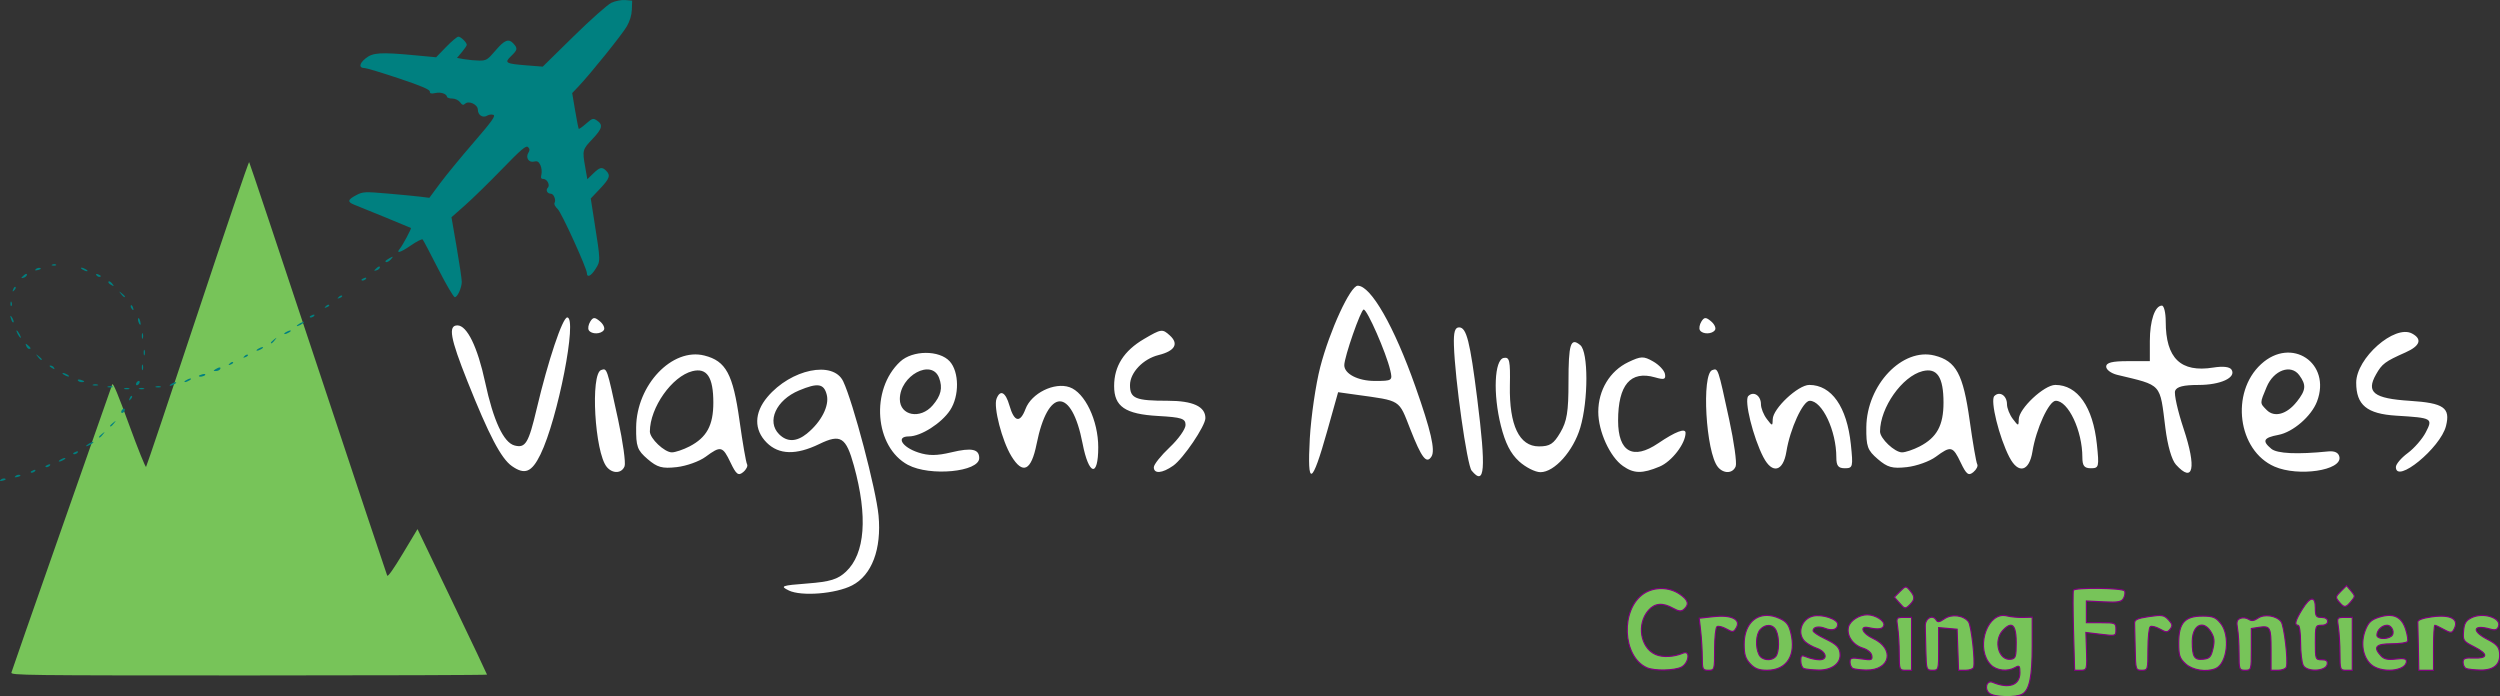 <?xml version="1.0" encoding="UTF-8" standalone="no"?>
<!-- Created with Inkscape (http://www.inkscape.org/) -->

<svg
   version="1.1"
   id="svg1109"
   width="13080.38"
   height="3643.764"
   viewBox="0 0 13080.38 3643.764"
   xml:space="preserve"
   xmlns="http://www.w3.org/2000/svg"
   xmlns:svg="http://www.w3.org/2000/svg"><rect x="0" y="0" width="13080.38" height="3643.764" fill="#333333" stroke="none"/><defs
     id="defs1113"><linearGradient
       id="linearGradient13758"><stop
         style="stop-color:#77c459;stop-opacity:1;"
         offset="0"
         id="stop13756" /></linearGradient></defs><g
     id="g15182"
     transform="translate(742.144,4166.488)"><g
       id="g9648"
       transform="matrix(2.863,0,0,3.077,-30523.445,-40427.181)"
       style="fill:#77c459;fill-opacity:1;stroke-width:0.337"><path
         style="fill:#77c459;fill-opacity:1;stroke:#800080;stroke-width:2.12;stroke-dasharray:none"
         d="m 14676.904,12808.003 c -6.965,-7.696 -6.77,-8.85 3.042,-18.068 l 10.481,-9.847 8.207,9.068 c 7.921,8.754 7.923,9.384 0.06,18.069 -10.02,11.072 -12.401,11.158 -21.794,0.778 z"
         id="path9610" /><path
         style="fill:#77c459;fill-opacity:1;stroke:#800080;stroke-width:2.12;stroke-dasharray:none"
         d="m 13873.802,12810.276 -9.803,-10.434 10.514,-9.877 c 10.187,-9.571 10.745,-9.62 18.023,-1.578 9.606,10.613 9.461,15.678 -0.712,24.883 -7.695,6.965 -8.847,6.773 -18.022,-2.994 z"
         id="path9612" /><path
         style="fill:#77c459;fill-opacity:1;stroke:#800080;stroke-width:2.12;stroke-dasharray:none"
         d="m 14909.046,12921.234 c -3.093,-1.248 -5.624,-5.973 -5.624,-10.498 0,-6.794 3.332,-8.101 19.123,-7.499 26.557,1.011 27.295,-6.394 1.842,-18.478 -20.558,-9.761 -21.437,-10.939 -20.107,-26.964 1.104,-13.288 4.034,-18.02 14.148,-22.845 21.223,-10.124 55.416,-0.105 49.779,14.59 -2.284,5.95 -5.859,7.096 -14.775,4.735 -31.981,-8.469 -35.263,2.971 -5.015,17.48 16.014,7.682 20.553,12.383 21.709,22.484 2.243,19.595 -10.027,30.045 -34.78,29.619 -11.371,-0.193 -23.206,-1.376 -26.3,-2.624 z"
         id="path9614" /><path
         style="fill:#77c459;fill-opacity:1;stroke:#800080;stroke-width:2.12;stroke-dasharray:none"
         d="m 14821.757,12885.967 c -0.369,-21.035 -0.878,-40.769 -1.125,-43.852 -0.283,-3.551 9.205,-6.811 25.907,-8.898 35.888,-4.482 51.12,4.331 39.414,22.802 -3.167,4.999 -6.243,4.803 -17.705,-1.124 -7.63,-3.946 -14.985,-7.174 -16.346,-7.174 -1.36,0 -2.473,17.211 -2.473,38.246 v 38.246 h -13.499 -13.498 z"
         id="path9616" /><path
         id="path9618"
         style="fill:#77c459;fill-opacity:1;stroke:#800080;stroke-width:2.12;stroke-dasharray:none"
         d="m 14768.971,12830.801 c -5.689,-0.08 -12.143,0.976 -19.412,3.154 -14.042,4.207 -19.261,8.804 -24.655,21.712 -9.047,21.654 -5.015,45.472 9.89,58.422 18.287,15.891 65.141,12.13 65.141,-5.228 0,-4.459 -5.088,-5.467 -19.432,-3.85 -14.375,1.619 -21.402,0.22 -26.996,-5.374 -14.829,-14.829 -9.582,-20.418 19.166,-20.418 14.702,0 27.838,-1.793 29.19,-3.983 1.354,-2.189 -0.21,-11.69 -3.474,-21.116 -5.346,-15.445 -14.882,-23.107 -29.418,-23.319 z m -4.615,16.92 c 9.657,0 15.286,13.826 7.611,18.695 -9.066,5.753 -26.026,4.42 -26.026,-2.045 0,-8.186 9.36,-16.65 18.415,-16.65 z" /><path
         style="fill:#77c459;fill-opacity:1;stroke:#800080;stroke-width:2.12;stroke-dasharray:none"
         d="m 14678.4,12896.091 c -0.02,-15.467 -1.304,-35.715 -2.839,-44.995 -2.726,-16.5 -2.475,-16.874 11.299,-16.874 h 14.087 v 44.996 44.995 h -11.249 c -10.793,0 -11.251,-1.137 -11.298,-28.122 z"
         id="path9620" /><path
         style="fill:#77c459;fill-opacity:1;stroke:#800080;stroke-width:2.12;stroke-dasharray:none"
         d="m 14611.247,12915.754 c -2.634,-4.921 -4.788,-22.242 -4.788,-38.491 0,-16.695 -1.957,-29.542 -4.5,-29.542 -7.396,0 -5.182,-8.159 7.347,-27.093 14.923,-22.551 24.149,-23.375 24.149,-2.154 0,13.799 1.393,15.748 11.249,15.748 7,0 11.248,2.55 11.248,6.75 0,4.199 -4.248,6.749 -11.248,6.749 -10.845,0 -11.249,1.05 -11.249,29.247 0,28.42 0.328,29.247 11.579,29.247 8.596,0 11.194,2.029 10.085,7.874 -2.329,12.279 -37.477,13.613 -43.872,1.665 z"
         id="path9622" /><path
         style="fill:#77c459;fill-opacity:1;stroke:#800080;stroke-width:2.12;stroke-dasharray:none"
         d="m 14493.972,12895.529 c 0,-15.777 -1.259,-34.981 -2.798,-42.677 -2.171,-10.859 -1.026,-14.671 5.111,-17.027 4.35,-1.668 11.178,-0.973 15.172,1.547 5.194,3.276 10.094,2.727 17.203,-1.932 11.427,-7.487 33.606,-4.346 42.167,5.971 5.67,6.831 13.247,67.219 9.685,77.178 -1.108,3.093 -7.871,5.624 -15.03,5.624 h -13.017 v -35.621 c 0,-38.073 -1.462,-40.419 -23.217,-37.226 l -12.778,1.876 v 35.486 c 0,34.851 -0.201,35.485 -11.249,35.485 -10.822,0 -11.249,-1.087 -11.249,-28.684 z"
         id="path9624" /><path
         id="path9626"
         style="fill:#77c459;fill-opacity:1;stroke:#800080;stroke-width:2.12;stroke-dasharray:none"
         d="m 14426.994,12831.973 c -32.199,0 -43.258,11.634 -43.258,45.508 0,21.827 1.608,26.397 12.624,35.873 12.546,10.791 37.837,14.521 54.666,8.064 21.313,-8.179 27.312,-56.219 9.592,-76.821 -9.237,-10.738 -14.262,-12.624 -33.624,-12.624 z m -1.237,15.448 c 5.625,0.02 11.785,3.761 17.088,11.855 5.941,9.066 6.688,15.125 3.477,28.122 -3.507,14.196 -6.103,16.764 -18.142,17.936 -16.027,1.56 -19.697,-4.045 -19.697,-30.084 0,-17.598 7.897,-27.87 17.274,-27.829 z" /><path
         style="fill:#77c459;fill-opacity:1;stroke:#800080;stroke-width:2.12;stroke-dasharray:none"
         d="m 14304.246,12888.217 c -0.413,-19.798 -0.919,-39.527 -1.125,-43.843 -0.298,-6.229 5.105,-8.612 26.189,-11.557 23.517,-3.284 27.604,-2.67 35.625,5.352 7.483,7.483 8.068,10.26 3.355,15.937 -5.104,6.152 -7.097,6.158 -18.885,0.06 -7.247,-3.748 -15.143,-5.6 -17.545,-4.116 -2.402,1.485 -4.367,18.779 -4.367,38.43 0,35.113 -0.195,35.731 -11.249,35.731 -10.998,0 -11.265,-0.799 -11.998,-35.997 z"
         id="path9628" /><path
         style="fill:#77c459;fill-opacity:1;stroke:#800080;stroke-width:2.12;stroke-dasharray:none"
         d="m 14191.54,12857.845 c -1.083,-36.503 -1.189,-67.887 -0.234,-69.743 2.613,-5.083 90.237,-4.061 93.42,1.09 1.517,2.454 0.781,7.997 -1.635,12.315 -3.67,6.557 -9.651,7.609 -36.239,6.381 l -31.845,-1.47 v 18.401 18.402 h 26.996 c 25.938,0 26.997,0.45 26.997,11.473 0,11.381 -0.216,11.448 -27.447,8.366 l -27.447,-3.105 0.987,26.504 c 1.382,37.06 1.183,37.754 -10.835,37.754 h -10.748 z"
         id="path9630" /><path
         style="fill:#77c459;fill-opacity:1;stroke:#800080;stroke-width:2.12;stroke-dasharray:none"
         d="m 13921.699,12892.717 c -0.464,-17.324 -0.97,-37.037 -1.125,-43.809 -0.302,-13.244 13.685,-20.351 19.986,-10.154 2.515,4.068 6.244,3.518 14.98,-2.205 13.113,-8.592 34.715,-6.155 43.937,4.957 5.315,6.405 12.737,67.912 9.401,77.918 -0.878,2.635 -7.416,4.789 -14.529,4.789 h -12.935 l -1.314,-34.871 -1.314,-34.872 -16.873,-1.396 -16.873,-1.397 v 36.268 c 0,35.686 -0.181,36.268 -11.249,36.268 -10.847,0 -11.279,-1.124 -12.092,-31.496 z"
         id="path9632" /><path
         style="fill:#77c459;fill-opacity:1;stroke:#800080;stroke-width:2.12;stroke-dasharray:none"
         d="m 13872.999,12896.091 c -0.02,-15.467 -1.304,-35.715 -2.839,-44.995 -2.726,-16.5 -2.476,-16.874 11.299,-16.874 h 14.087 v 44.996 44.995 h -11.249 c -10.793,0 -11.251,-1.137 -11.298,-28.122 z"
         id="path9634" /><path
         style="fill:#77c459;fill-opacity:1;stroke:#800080;stroke-width:2.12;stroke-dasharray:none"
         d="m 13788.684,12921.234 c -3.093,-1.248 -5.624,-6.112 -5.624,-10.809 0,-7.558 2.375,-8.211 20.708,-5.699 18.559,2.544 20.539,1.968 19.091,-5.551 -0.959,-4.981 -7.706,-10.135 -16.605,-12.689 -18.037,-5.172 -29.7,-21.162 -26.047,-35.711 2.726,-10.864 19.35,-21.052 34.349,-21.052 14.542,0 31.946,10.117 30.406,17.676 -1.391,6.825 -9.788,8.152 -27.689,4.373 -17.61,-3.718 -12.046,9.626 7.507,18.007 40.753,17.47 32.193,54.952 -12.35,54.079 -9.966,-0.193 -20.653,-1.376 -23.746,-2.624 z"
         id="path9636" /><path
         style="fill:#77c459;fill-opacity:1;stroke:#800080;stroke-width:2.12;stroke-dasharray:none"
         d="m 13698.695,12921.234 c -3.093,-1.248 -5.624,-7.113 -5.624,-13.033 0,-9.694 1.146,-10.326 11.541,-6.374 6.349,2.414 16.62,4.388 22.828,4.388 15.907,0 12.265,-13.754 -5.123,-19.337 -7.424,-2.385 -17.041,-7.422 -21.372,-11.194 -15.517,-13.519 -7.038,-38.954 14.57,-43.7 16.702,-3.668 45.047,5.127 45.047,13.977 0,8.93 -9.726,11.948 -22.846,7.089 -11.698,-4.333 -22.148,-2.524 -22.148,3.834 0,2.154 9.547,8.138 21.215,13.3 22.547,9.972 28.1,15.515 28.21,28.157 0.133,15.213 -16.325,25.899 -39.301,25.517 -11.755,-0.193 -23.904,-1.376 -26.997,-2.624 z"
         id="path9638" /><path
         id="path9640"
         style="fill:#77c459;fill-opacity:1;stroke:#800080;stroke-width:2.12;stroke-dasharray:none"
         d="m 13631.65,12830.786 c -24.65,-0.389 -42.065,18.363 -42.065,49.243 0,17.46 2.316,24.413 11.043,33.141 8.387,8.386 15.819,11.042 30.889,11.042 36.174,0 53.593,-25.72 43.302,-63.943 -3.812,-14.154 -8.044,-19.093 -20.986,-24.501 -7.813,-3.265 -15.282,-4.873 -22.183,-4.982 z m 2.398,17.23 c 5.673,-0.01 10.88,2.82 13.871,8.409 6.321,11.81 5.885,37.762 -0.744,44.391 -8.265,8.265 -25.229,6.424 -30.437,-3.305 -6.885,-12.866 -5.656,-34.652 2.412,-42.721 4.525,-4.524 9.894,-6.76 14.898,-6.774 z" /><path
         style="fill:#77c459;fill-opacity:1;stroke:#800080;stroke-width:2.12;stroke-dasharray:none"
         d="m 13513.054,12902.841 c -0.02,-11.756 -1.279,-31.695 -2.796,-44.311 l -2.755,-22.937 26.403,-2.724 c 32.444,-3.349 50.184,4.862 41.287,19.107 -4.908,7.86 -6.412,8.024 -18.11,1.974 -7.017,-3.628 -14.724,-5.382 -17.126,-3.897 -2.402,1.484 -4.367,18.777 -4.367,38.43 0,35.113 -0.194,35.73 -11.248,35.73 -10.415,0 -11.251,-1.585 -11.288,-21.372 z"
         id="path9642" /><path
         style="fill:#77c459;fill-opacity:1;stroke:#800080;stroke-width:2.12;stroke-dasharray:none"
         d="m 13411.855,12919.921 c -45.187,-18.692 -48.665,-99.999 -5.405,-126.376 18.804,-11.467 45.419,-11.24 64.492,0.548 16.322,10.089 18.912,17.91 8.728,26.362 -5.01,4.159 -9.42,3.785 -20.023,-1.699 -19.119,-9.887 -33.355,-8.755 -44.936,3.572 -21.787,23.194 -14.942,63.358 12.754,74.831 13.108,5.43 33.57,4.506 50.757,-2.291 13.668,-5.405 10.213,17.836 -3.586,24.124 -13.051,5.947 -49.351,6.483 -62.781,0.929 z"
         id="path9644" /><path
         id="path9646"
         style="fill:#77c459;fill-opacity:1;stroke:#800080;stroke-width:2.12;stroke-dasharray:none"
         d="m 14063.275,12830.854 c -32.27,0 -50.486,58.482 -22.691,84.378 10.478,9.762 30.43,11.712 44.235,4.324 7.705,-4.125 8.704,-3.113 8.704,8.839 0,21.232 -20.107,27.709 -50.039,16.121 -10.814,-4.185 -15.502,11.703 -5.592,18.95 v 0 c 9.268,6.776 48.167,7.647 59.951,1.339 13.189,-7.058 18.176,-29.537 18.176,-81.941 v -49.005 l -16.873,0.396 c -9.28,0.217 -22.439,-0.949 -29.239,-2.591 -2.267,-0.547 -4.481,-0.807 -6.632,-0.808 z m 13.075,16.755 c 7.022,-0.351 10.421,9.395 10.421,29.422 0,24.037 -1.027,27.081 -9.561,28.298 -22.261,3.177 -32.708,-31.085 -14.908,-48.887 5.698,-5.697 10.369,-8.65 14.048,-8.833 z" /></g><path
       style="fill:#77c459;fill-opacity:1;stroke:none;stroke-width:6.293;stroke-dasharray:none"
       d="m -682.45,-647.665 c 2.117,-8.361 120.465,-347.434 262.991,-753.499 142.53,-406.063 261.613,-745.458 264.627,-754.208 3.796,-11.011 30.966,54.074 88.266,211.44 45.53,125.043 85.433,224.056 88.668,220.027 3.239,-4.027 124.831,-365.78 270.205,-803.895 145.373,-438.114 266.5,-793.8 269.168,-790.415 2.669,3.386 164.975,488.877 360.68,1078.864 195.704,589.987 358.377,1077.957 361.489,1084.374 3.706,7.64 32.085,-32.356 82.156,-115.792 l 76.491,-127.463 181.852,378.588 c 100.02,208.227 181.851,380.523 181.851,382.884 0,2.363 -560.764,4.293 -1246.145,4.293 -1182.915,0 -1245.951,-0.771 -1242.299,-15.2 z"
       id="path9555" /><path
       style="fill:#ffffff;fill-opacity:1;stroke-width:1"
       d="m 3384.579,-1077.313 c -46.917,-22.499 -37.553,-25.957 96.989,-36.264 119.68,-9.205 159.506,-21.395 202.693,-61.988 100.135,-94.161 114.702,-288.776 41.503,-553.958 -41.503,-150.328 -69.468,-167.871 -181.095,-113.823 -121.587,58.918 -211.399,56.475 -275.233,-7.079 -67.487,-67.498 -66.173,-156.075 3.662,-238.99 123.122,-146.236 344.04,-191.863 396.451,-81.965 51.753,108.479 172.381,566.308 184.975,702.003 16.396,176.128 -35.139,312.377 -138.132,365.631 -85.495,44.217 -264.907,58.61 -331.664,26.674 z m 96.039,-821.417 c 74.224,-60.336 117.41,-144.901 103.064,-201.852 -14.858,-59.234 -46.482,-64.271 -145.155,-23.053 -119.898,50.035 -171.069,162.367 -104.381,229.074 42.087,42.085 91.206,40.673 146.471,-3.935 z m -400.327,152.924 c -41.503,-87.004 -51.24,-89.364 -130.445,-30.837 -32.571,24.149 -100.576,48.454 -151.081,54.198 -76.86,8.655 -101.604,1.575 -152.695,-42.082 -53.948,-46.411 -60.759,-65.446 -59.806,-166.532 2.196,-221.678 188.928,-417.869 357.215,-375.153 112.658,28.551 149.475,96.677 183.437,339.517 16.399,117.368 34.26,220.497 39.677,229.308 5.122,8.808 -3.662,27.293 -20.421,41.141 -25.039,20.764 -36.382,12.27 -65.881,-49.559 z m -214.992,-84.878 c 90.112,-46.651 124.808,-110.211 124.808,-229.151 0,-133.652 -33.379,-183.839 -109.509,-164.726 -106.649,26.748 -222.083,190.527 -222.596,315.842 0,36.421 76.488,109.03 115.066,109.03 17.715,0 59.222,-14.005 92.231,-30.994 z m 3245.602,-41.698 c 6.588,-114.14 30.965,-282.325 54.607,-373.652 49.485,-190.844 157.677,-425.576 196.177,-425.576 68.884,0 190.761,213.26 301.729,527.918 81.106,229.779 104.748,332.357 84.401,365.317 -25.984,42.008 -51.604,9.129 -111.192,-142.695 -61.778,-157.407 -45.529,-147.103 -283.576,-180.22 l -93.989,-13.14 -57.241,203.818 c -80.155,285.085 -105.186,295.625 -90.917,38.23 z m 420.683,-358.078 c -21.523,-91.176 -120.267,-316.55 -138.716,-316.55 -14.93,0 -101.527,248.347 -101.527,291.296 0,45.316 71.733,82.362 159.503,82.362 92.159,0 93.914,-1.572 80.739,-57.109 z m 426.019,526.346 c -24.005,-28.868 -87.544,-479.15 -92.595,-656.063 -2.196,-68.363 5.122,-93.453 27.009,-93.453 38.795,0 57.169,72.369 94.868,373.027 46.771,373.027 39.966,460.029 -29.282,376.488 z m 2559.137,-41.691 c -41.503,-87.004 -51.241,-89.364 -130.442,-30.837 -32.571,24.149 -100.58,48.454 -151.013,54.198 -76.931,8.655 -101.672,1.575 -152.695,-42.082 -54.019,-46.411 -60.825,-65.446 -59.874,-166.532 2.195,-221.678 188.927,-417.869 357.211,-375.153 112.658,28.551 149.475,96.677 183.443,339.517 16.397,117.368 34.257,220.497 39.671,229.308 5.125,8.808 -3.659,27.293 -20.349,41.141 -25.108,20.764 -36.453,12.27 -65.952,-49.559 z m -214.984,-84.878 c 90.182,-46.651 124.802,-110.211 124.802,-229.151 0,-133.652 -33.378,-183.839 -109.508,-164.726 -106.649,26.748 -222.015,190.527 -222.599,315.842 0,36.421 76.496,109.03 115.143,109.03 17.638,0 59.147,-14.005 92.162,-30.994 z m -7365.798,102.655 c -56.144,-39.409 -119.901,-160.945 -232.63,-444.061 -89.886,-225.533 -101.745,-291.924 -52.116,-291.924 50.215,0 105.406,113.042 144.788,296.717 43.187,201.618 96.7,316.63 154.233,331.653 57.02,14.95 73.276,-12.033 115.801,-192.413 59.148,-250.469 135.054,-477.495 159.721,-477.495 54.389,0 -49.262,530.674 -140.027,716.559 -45.755,93.847 -81.988,108.556 -149.77,60.964 z m 496.664,4.72 c -63.104,-75.987 -86.746,-488.272 -29.136,-507.307 30.524,-10.073 29.204,-14.002 88.352,259.512 25.254,116.977 40.556,226.714 33.963,243.941 -14.784,38.467 -62.732,40.433 -93.179,3.935 z m 1576.133,-10.617 c -175.163,-93.927 -198.078,-394.272 -41.211,-540.35 65.002,-60.57 205.181,-61.277 259.418,-1.572 49.92,55.223 50.951,180.694 2.196,255.266 -44.942,68.52 -152.984,137.354 -215.791,137.427 -69.248,0 -36.966,55.776 48.678,84.017 54.02,17.777 96.84,17.62 173.701,-0.791 105.996,-25.407 145.524,-17.146 145.524,30.366 0,72.218 -258.03,96.84 -372.443,35.48 z m 129.125,-311.83 c 43.553,-50.897 52.995,-91.09 33.599,-143.245 -38.137,-102.581 -205.544,-12.356 -205.544,110.759 0,87.001 107.819,107.378 171.946,32.486 z m 1156.922,323.863 c 0,-14.316 37.404,-61.121 83.004,-104.07 45.677,-42.95 83.012,-95.656 83.012,-117.051 0,-33.511 -19.909,-40.046 -143.766,-47.045 -172.017,-9.679 -229.919,-49.168 -229.919,-156.466 0,-104.387 50.945,-184.626 156.646,-246.534 90.55,-53.017 95.744,-53.727 134.762,-18.404 48.386,43.734 26.863,81.337 -58.704,102.575 -81.398,20.213 -149.695,92.115 -149.695,157.567 0,69.695 28.984,81.651 197.491,81.651 131.685,0 197.053,30.133 197.053,90.859 0,40.984 -115.801,212.002 -168.579,248.974 -57.61,40.356 -101.378,43.741 -101.306,7.944 z m 1910.659,-31.151 c -44.217,-40.433 -71.884,-94.948 -94.867,-186.435 -41.581,-165.905 -33.968,-345.101 15.153,-354.383 30.447,-5.51 34.621,13.134 32.058,146.002 -3.662,206.338 49.044,316.937 151.819,316.937 57.387,0 76.86,-12.583 112.14,-72.683 34.698,-59.001 42.674,-108.322 42.674,-262.899 0,-201.932 10.98,-236.387 61.785,-194.222 42.451,35.24 42.451,288.62 0,431.477 -36.528,122.875 -135.129,233.24 -208.473,233.24 -27.453,0 -78.031,-25.647 -112.366,-57.035 z m 543.653,24.545 c -68.145,-47.669 -128.977,-181.402 -128.831,-283.272 0,-113.516 60.753,-214.048 156.867,-259.908 66.832,-31.779 79.786,-32.252 129.781,-3.932 30.524,17.146 58.561,46.722 62.22,65.683 5.127,28.634 -3.659,31.702 -51.97,17.777 -128.247,-36.738 -193.174,39.332 -193.174,226.401 0,164.013 77.885,207.987 209.936,118.469 90.035,-61.044 143.032,-81.183 143.032,-54.358 0,56.007 -72.248,149.854 -135.709,176.369 -90.697,37.916 -134.765,37.283 -192.152,-3.151 z m 497.102,5.507 c -63.104,-75.99 -86.747,-488.272 -29.136,-507.307 30.524,-10.073 29.136,-14.008 88.28,259.512 25.325,116.977 40.628,226.715 34.039,243.941 -14.79,38.467 -62.809,40.433 -93.184,3.935 z m 2396.408,-12.586 c -21.958,-24.229 -43.553,-99.04 -55.119,-191.158 -29.866,-238.117 -14.495,-221.204 -252.615,-278.63 -31.4,-7.864 -57.093,-26.742 -57.093,-42.636 0,-21.238 30.524,-28.948 114.19,-28.948 h 114.195 v -105.172 c 0,-106.83 26.717,-185.417 63.021,-185.417 11.058,0 20.059,37.68 20.059,83.7 0,192.019 78.325,267.772 248.879,240.48 51.678,-8.261 86.157,-3.935 95.598,11.091 25.621,41.458 -57.462,79.922 -172.603,79.922 -78.249,0 -114.336,8.965 -122.539,30.366 -6.588,16.755 13.398,105.806 44.071,198 68.73,206.338 51.163,289.17 -40.044,188.401 z m 515.837,10.384 c -192.366,-83.7 -232.115,-387.346 -70.124,-536.182 159.067,-146.079 369.077,-5.504 292.362,195.874 -29.281,76.778 -125.832,160.167 -202.034,174.403 -78.099,14.71 -86.666,31.545 -36.817,72.843 30.379,25.173 135.932,30.049 297.995,13.608 33.673,-3.144 53.659,6.295 58.197,28.714 14.416,70.8 -214.916,105.021 -339.579,50.74 z m 116.463,-339.123 c 48.313,-61.437 50.799,-87.478 13.103,-139.083 -43.411,-59.391 -133.809,-26.825 -170.703,61.517 -36.528,87.318 -36.528,83.543 0.73,121.14 40.044,40.046 105.046,21.955 156.575,-43.575 z m 518.544,341.406 c 0,-14.949 27.893,-47.826 62.002,-72.999 34.037,-25.173 76.42,-73.87 94.133,-108.088 38.359,-74.184 35.139,-75.993 -154.011,-87.635 -153.717,-9.439 -209.714,-55.533 -209.714,-172.667 0,-128.382 201.444,-305.689 292.141,-257.158 54.752,29.265 42.454,64.822 -34.187,98.883 -107.089,47.669 -122.465,59.075 -154.161,115.008 -53.362,94.004 -12.37,126.099 176.484,138.215 178.393,11.488 213.601,35.953 189.518,131.843 -28.77,114.534 -262.205,305.612 -262.205,214.599 z m -7244.356,-57.822 c -48.6,-79.842 -93.983,-255.66 -77.295,-299.243 19.25,-50.106 47.361,-35.554 67.564,34.929 25.033,87.318 55.703,93.847 84.249,18.094 30.965,-82.048 150.428,-141.125 230.068,-113.75 80.373,27.533 150.353,173.929 150.353,314.5 0,160.01 -49.482,147.894 -81.982,-19.98 -57.023,-295.228 -181.39,-293.653 -240.612,3.147 -28.105,140.572 -72.174,161.425 -132.346,62.459 z m 3935.293,7.079 c -54.095,-104.464 -101.819,-297.979 -79.129,-320.715 27.744,-27.69 66.172,-2.36 66.172,43.187 0,19.983 13.687,54.515 30.453,76.618 29.058,38.39 30.524,38.47 31.186,1.575 0.729,-55.773 132.709,-179.513 191.196,-179.513 116.68,0 197.053,114.931 217.545,310.882 12.373,118.078 10.615,125.081 -31.4,125.081 -34.62,0 -44.507,-12.667 -44.579,-57.115 0,-139.55 -73.863,-295.859 -139.226,-295.859 -35.574,0 -102.921,146.793 -121.953,265.573 -16.76,105.098 -74.075,119.337 -120.265,29.976 z m 1287.288,0 c -54.094,-104.464 -101.819,-297.979 -79.125,-320.715 27.744,-27.69 66.173,-2.36 66.173,43.187 0,19.983 13.687,54.515 30.524,76.618 28.986,38.39 30.447,38.47 31.108,1.575 0.733,-55.773 132.709,-179.513 191.195,-179.513 116.683,0 197.053,114.931 217.553,310.882 12.366,118.078 10.612,125.081 -31.4,125.081 -34.627,0 -44.508,-12.667 -44.581,-57.115 0,-139.55 -73.861,-295.859 -139.229,-295.859 -35.574,0 -102.915,146.793 -121.948,265.573 -16.766,105.098 -74.081,119.337 -120.27,29.976 z m -7433.062,-664.951 c -5.857,-9.128 -2.196,-29.576 7.612,-45.393 14.641,-23.755 23.499,-24.072 50.292,-1.569 17.859,14.869 27.372,35.24 21.079,45.387 -14.128,22.89 -65.22,24.072 -78.984,1.575 z m 5813.593,0 c -5.857,-9.128 -2.196,-29.576 7.541,-45.393 14.712,-23.755 23.57,-24.072 50.364,-1.569 17.858,14.869 27.372,35.24 21.08,45.387 -14.128,22.89 -65.222,24.072 -78.985,1.575 z"
       id="path10262" /><path
       style="fill:#008080;stroke-width:1"
       d="m -738.666,-1656.277 c 5.627,-5.617 15.924,-8.311 22.905,-5.987 7.242,2.413 2.852,6.795 -10.219,10.214 -16.079,4.205 -19.86,2.947 -12.685,-4.227 z m 77.348,-19.334 c 5.627,-5.617 15.924,-8.311 22.905,-5.987 7.242,2.413 2.852,6.795 -10.22,10.214 -16.079,4.205 -19.86,2.947 -12.685,-4.227 z m 79.592,-21.505 c 0,-2.09 6.748,-6.39 15.005,-9.556 8.605,-3.301 12.482,-1.681 9.098,3.799 -5.676,9.186 -24.104,13.586 -24.104,5.757 z m 77.348,-29.001 c 0,-2.09 6.749,-6.39 15.006,-9.556 8.605,-3.301 12.482,-1.681 9.098,3.799 -5.675,9.186 -24.104,13.587 -24.104,5.757 z m 77.349,-34.869 c 7.976,-5.154 18.854,-9.371 24.172,-9.371 5.318,0 3.142,4.217 -4.834,9.371 -7.977,5.154 -18.854,9.371 -24.171,9.371 -5.318,0 -3.142,-4.217 4.834,-9.371 z m 67.68,-32.8 c 0,-2.09 6.749,-6.39 15.005,-9.556 8.605,-3.301 12.482,-1.681 9.098,3.799 -5.675,9.186 -24.104,13.587 -24.104,5.757 z m 67.68,-39.022 c 0,-2.659 8.701,-9.49 19.337,-15.181 10.635,-5.691 19.337,-8.172 19.337,-5.514 0,2.659 -8.702,9.49 -19.337,15.181 -10.636,5.691 -19.337,8.172 -19.337,5.514 z m 67.68,-47.832 c 0,-2.007 7.619,-9.62 16.92,-16.917 15.334,-12.025 15.673,-11.683 3.655,3.649 -12.637,16.103 -20.575,21.224 -20.575,13.268 z m 58.011,-58.002 c 0,-2.007 7.619,-9.62 16.92,-16.918 15.335,-12.024 15.673,-11.682 3.655,3.65 -12.636,16.102 -20.575,21.224 -20.575,13.267 z m 58.011,-72.545 c 0,-5.317 4.351,-12.356 9.668,-15.641 5.318,-3.286 9.669,-1.625 9.669,3.692 0,5.317 -4.351,12.355 -9.669,15.641 -5.318,3.286 -9.668,1.624 -9.668,-3.692 z m 44.127,-71.644 c 3.635,-9.534 9.04,-14.899 12.018,-11.922 2.978,2.976 0,10.777 -6.603,17.334 -9.553,9.476 -10.655,8.366 -5.414,-5.411 z m -27.208,-51.904 c 6.652,-2.681 17.529,-2.681 24.172,0 6.652,2.682 1.208,4.876 -12.085,4.876 -13.294,0 -18.728,-2.194 -12.086,-4.876 z m 77.349,0 c 6.652,-2.681 17.529,-2.681 24.171,0 6.652,2.682 1.209,4.876 -12.086,4.876 -13.294,0 -18.728,-2.194 -12.085,-4.876 z m -164.366,-9.667 c 6.652,-2.682 17.529,-2.682 24.172,0 6.652,2.682 1.209,4.876 -12.086,4.876 -13.294,0 -18.728,-2.194 -12.086,-4.876 z m 251.383,0 c 6.652,-2.682 17.529,-2.682 24.172,0 6.652,2.682 1.209,4.876 -12.086,4.876 -13.294,0 -18.728,-2.194 -12.086,-4.876 z m -328.731,-9.667 c 6.652,-2.682 17.529,-2.682 24.171,0 6.652,2.681 1.209,4.876 -12.085,4.876 -13.294,0 -18.728,-2.194 -12.085,-4.876 z m 224.794,-2.124 c 0,-5.317 4.351,-12.356 9.668,-15.642 5.318,-3.286 9.669,-1.624 9.669,3.693 0,5.317 -4.351,12.356 -9.669,15.642 -5.318,3.286 -9.668,1.625 -9.668,-3.693 z m 183.702,-1.141 c 7.976,-5.154 18.854,-9.371 24.172,-9.371 5.317,0 3.142,4.217 -4.834,9.371 -7.977,5.154 -18.854,9.371 -24.172,9.371 -5.317,0 -3.142,-4.217 4.835,-9.371 z m -487.702,-18.432 c -2.987,-4.821 3.288,-6.489 13.933,-3.706 22.576,5.902 25.428,12.471 5.414,12.471 -7.667,0 -16.369,-3.944 -19.347,-8.765 z m 565.05,-0.902 c 7.976,-5.154 18.854,-9.371 24.171,-9.371 5.318,0 3.143,4.217 -4.834,9.371 -7.976,5.154 -18.854,9.371 -24.171,9.371 -5.318,0 -3.142,-4.216 4.834,-9.371 z m -638.125,-29.001 c -7.977,-5.154 -10.152,-9.371 -4.834,-9.371 5.317,0 16.195,4.217 24.171,9.371 7.976,5.154 10.152,9.371 4.834,9.371 -5.318,0 -16.195,-4.217 -24.171,-9.371 z m 705.805,5.961 c 0,-2.038 8.711,-5.983 19.347,-8.766 10.645,-2.783 16.92,-1.115 13.932,3.706 -5.202,8.419 -33.279,12.688 -33.279,5.06 z m -298.197,-44.629 c 0,-13.292 2.194,-18.73 4.873,-12.084 2.688,6.646 2.688,17.522 0,24.168 -2.678,6.646 -4.873,1.208 -4.873,-12.084 z m 385.214,9.667 c 18.931,-12.234 31.733,-12.234 24.172,0 -3.288,5.317 -13.333,9.6 -22.325,9.519 -14.087,-0.128 -14.348,-1.443 -1.847,-9.519 z m -860.502,-9.667 c -8.712,-5.631 -9.91,-9.43 -2.988,-9.519 6.333,-0.08 14.203,4.202 17.49,9.519 7.416,12.002 4.07,12.002 -14.502,0 z m 935.269,-20.534 c 6.565,-6.607 14.368,-9.577 17.336,-6.6 2.978,2.977 -2.388,8.382 -11.921,12.012 -13.778,5.246 -14.89,4.136 -5.415,-5.411 z m -1004.186,-35.052 c -12.018,-15.332 -11.68,-15.674 3.655,-3.65 9.301,7.297 16.92,14.91 16.92,16.917 0,7.956 -7.938,2.836 -20.575,-13.267 z m 1081.535,-3.616 c 6.565,-6.606 14.368,-9.576 17.336,-6.6 2.978,2.977 -2.389,8.382 -11.921,12.012 -13.777,5.246 -14.89,4.136 -5.415,-5.412 z M 9.584,-2321.669 c 0,-13.292 2.195,-18.73 4.873,-12.084 2.688,6.646 2.688,17.521 0,24.168 -2.678,6.646 -4.873,1.208 -4.873,-12.084 z m 597.923,-19.334 c 7.977,-5.154 18.854,-9.371 24.172,-9.371 5.317,0 3.142,4.217 -4.834,9.371 -7.977,5.154 -18.854,9.371 -24.171,9.371 -5.318,0 -3.143,-4.216 4.834,-9.371 z m -1212.592,-15.867 c -5.095,-13.268 -3.674,-13.866 8.634,-3.65 16.775,13.921 18.525,19.517 6.091,19.517 -4.747,0 -11.37,-7.14 -14.725,-15.867 z m 1280.272,-16.784 c 0,-2.007 7.619,-9.62 16.92,-16.917 15.335,-12.024 15.673,-11.683 3.655,3.65 -12.637,16.103 -20.575,21.223 -20.575,13.267 z m -675.272,-35.018 c 0,-13.292 2.194,-18.73 4.873,-12.084 2.688,6.646 2.688,17.521 0,24.168 -2.678,6.646 -4.873,1.208 -4.873,-12.084 z m -649.321,-9.667 c -5.695,-10.634 -8.17,-19.334 -5.511,-19.334 2.659,0 9.485,8.7 15.18,19.334 5.695,10.634 8.17,19.334 5.511,19.334 -2.659,0 -9.485,-8.7 -15.18,-19.334 z m 1401.941,-9.666 c 7.976,-5.154 18.854,-9.371 24.171,-9.371 5.318,0 3.143,4.216 -4.834,9.371 -7.977,5.154 -18.854,9.371 -24.171,9.371 -5.318,0 -3.142,-4.217 4.834,-9.371 z m 58.011,-33.154 c 0,-2.659 8.701,-9.49 19.337,-15.181 10.636,-5.691 19.337,-8.172 19.337,-5.513 0,2.658 -8.701,9.49 -19.337,15.181 -10.636,5.691 -19.337,8.172 -19.337,5.514 z m -828.161,-20.431 c -3.152,-8.204 -3.568,-17.077 -0.967,-19.717 2.649,-2.64 7.126,4.073 9.958,14.917 6.033,23.036 -0.677,26.593 -9.031,4.8 z m -664.433,-9.624 c -9.33,-24.309 -6.584,-30.581 4.815,-10.985 5.646,9.703 8.228,19.678 5.733,22.168 -2.485,2.489 -7.242,-2.543 -10.549,-11.183 z m 1560.274,-17.926 c 0,-2.09 6.748,-6.39 15.005,-9.556 8.605,-3.301 12.482,-1.681 9.098,3.799 -5.676,9.185 -24.104,13.586 -24.104,5.757 z m -933.413,-45.178 c -3.51,-5.671 -4.302,-12.383 -1.769,-14.918 2.533,-2.534 7.184,2.106 10.335,10.31 6.536,17.034 0.968,20.031 -8.566,4.608 z m 1017.848,-10.223 c 6.565,-6.607 14.367,-9.577 17.336,-6.6 2.978,2.976 -2.388,8.382 -11.921,12.012 -13.777,5.246 -14.89,4.136 -5.414,-5.411 z m -1649.979,-14.107 c 0.484,-11.261 2.756,-13.552 5.84,-5.84 2.794,6.978 2.446,15.316 -0.774,18.528 -3.21,3.212 -5.492,-2.497 -5.076,-12.688 z m 1717.659,-34.228 c 6.565,-6.607 14.368,-9.577 17.336,-6.6 2.978,2.976 -2.388,8.382 -11.922,12.012 -13.777,5.246 -14.889,4.136 -5.414,-5.412 z m -1139.547,-15.717 c -12.018,-15.333 -11.68,-15.674 3.655,-3.65 9.301,7.297 16.92,14.91 16.92,16.917 0,7.957 -7.938,2.836 -20.575,-13.267 z m 1659.995,-130.504 c -41.167,-81.082 -77.84,-150.586 -81.494,-154.455 -3.666,-3.869 -32.004,10.548 -62.973,32.036 -53.467,37.087 -79.776,44.317 -55.691,15.301 14.077,-16.967 61.047,-104.99 57.325,-107.441 -3.568,-2.354 -253.452,-104.889 -295.636,-121.309 -38.655,-15.05 -36.16,-26.842 10.858,-51.236 33.579,-17.422 44.127,-17.913 163.766,-7.608 70.339,6.057 148.016,13.551 172.622,16.654 l 44.747,5.639 55.459,-74.985 c 30.504,-41.242 109.534,-137.502 175.619,-213.912 95.776,-110.741 116.875,-140.186 103.976,-145.136 -8.904,-3.415 -23.504,-1.638 -32.456,3.951 -22.557,14.088 -48.847,-2.492 -48.847,-30.81 0,-27.561 -48.207,-49.786 -67.272,-31.011 -8.655,8.527 -14.825,6.582 -25.749,-8.123 -8.168,-11.002 -25.601,-19.334 -40.434,-19.334 -14.348,0 -26.773,-3.959 -27.622,-8.798 -2.93,-16.584 -33.038,-26.409 -61.665,-20.122 -21.785,4.783 -28.64,2.825 -28.64,-8.177 0,-10.119 -48.662,-30.682 -161.958,-68.437 -89.076,-29.684 -169.306,-53.971 -178.298,-53.971 -31.558,0 -30.311,-22.081 2.795,-49.537 38.422,-31.852 77.232,-34.447 259.678,-17.361 l 110.754,10.373 52.22,-53.907 c 28.726,-29.649 57.615,-53.906 64.2,-53.906 12.81,0 43.981,30.385 43.981,42.867 0,4.131 -11.515,21.189 -25.583,37.907 l -25.583,30.396 37.67,6.694 c 20.717,3.681 55.825,6.944 78.015,7.25 37.205,0.514 43.864,-3.57 85.769,-52.611 48.16,-56.364 68.85,-64.114 94.762,-35.49 22.024,24.337 20.373,32.516 -13.022,64.514 -36.888,35.328 -29.461,39.858 79.427,48.474 l 86.021,6.808 161.416,-158.561 c 88.777,-87.209 177.842,-166.248 197.917,-175.643 20.536,-9.609 52.257,-15.775 72.513,-14.096 l 36.015,2.986 -1.575,46.052 c -1.036,30.25 -10.432,61.166 -27.391,90.1 -25.438,43.395 -189.573,247.173 -252.573,313.565 l -32.293,34.037 15.489,91.633 c 8.519,50.398 16.99,93.3 18.817,95.337 1.827,2.037 19.124,-10.171 38.442,-27.128 32.158,-28.224 36.886,-29.666 55.923,-17.049 34.081,22.586 29.605,42.263 -22.024,96.851 -53.487,56.542 -54.001,58.522 -38.23,149.054 l 10.798,62.01 30.756,-29.801 c 34.837,-33.759 46.208,-36.209 67.817,-14.61 24.094,24.096 18.398,40.575 -32.718,94.616 l -47.908,50.648 18.1,115.529 c 34.013,217.072 33.859,210.307 5.616,255.034 -22.286,35.309 -43.922,45.061 -43.922,19.799 0,-25.157 -132.742,-316.601 -152.571,-334.971 -12.773,-11.833 -20.373,-26.127 -16.882,-31.764 9.368,-15.156 -3.838,-48.744 -19.164,-48.744 -18.619,0 -28.298,-18.994 -15.971,-31.325 13.563,-13.555 -3.384,-46.011 -24.017,-46.011 -11.303,0 -13.681,-6.069 -9.282,-23.614 3.26,-12.988 0.87,-34.656 -5.25,-48.151 -8.615,-18.893 -16.184,-23.281 -32.949,-19.075 -27.945,7.011 -45.995,-20.6 -30.101,-46.043 8.172,-13.087 7.757,-20.313 -1.719,-29.632 -10.211,-10.038 -35.293,11.155 -135.12,114.194 -67.429,69.585 -154.745,154.935 -194.048,189.667 l -71.449,63.148 27.351,158.345 c 15.043,87.089 26.985,168.323 26.53,180.522 -1.218,32.524 -22.682,79.326 -36.372,79.326 -6.526,0 -45.549,-66.34 -86.71,-147.421 z m -2223.749,105.92 c 3.635,-9.534 9.04,-14.899 12.018,-11.923 2.978,2.977 0,10.777 -6.604,17.334 -9.552,9.476 -10.655,8.366 -5.414,-5.412 z m 507.261,-25.79 c -7.822,-4.946 -11.708,-11.51 -8.634,-14.586 3.084,-3.076 11.1,1.038 17.829,9.141 13.952,16.803 11.274,18.387 -9.195,5.445 z m 1314.644,-23.511 c 0,-2.089 6.749,-6.39 15.005,-9.556 8.605,-3.301 12.482,-1.681 9.098,3.799 -5.675,9.186 -24.103,13.586 -24.103,5.757 z m -1779.016,-9.821 c 0,-1.841 6.526,-8.762 14.503,-15.381 8.363,-6.936 14.503,-7.876 14.503,-2.218 0,5.399 -6.527,12.32 -14.503,15.381 -7.977,3.06 -14.503,4.058 -14.503,2.218 z m 391.644,-15.27 c -3.384,-5.48 0.483,-7.1 9.098,-3.799 16.746,6.426 19.811,13.355 5.907,13.355 -5.008,0 -11.757,-4.3 -15.005,-9.556 z m -316.539,-30.74 c 5.627,-5.618 15.924,-8.312 22.905,-5.987 7.242,2.414 2.852,6.796 -10.22,10.214 -16.079,4.205 -19.859,2.947 -12.685,-4.227 z m 243.957,1.628 c -7.976,-5.154 -10.152,-9.371 -4.835,-9.371 5.318,0 16.195,4.217 24.172,9.371 7.976,5.154 10.152,9.371 4.835,9.371 -5.318,0 -16.195,-4.217 -24.172,-9.371 z m 1527.633,5.714 c 0,-1.841 6.526,-8.762 14.502,-15.381 8.363,-6.936 14.503,-7.876 14.503,-2.218 0,5.399 -6.526,12.32 -14.503,15.381 -7.976,3.06 -14.502,4.058 -14.502,2.218 z m -1684.138,-31.651 c 6.971,-2.793 15.315,-2.45 18.525,0.763 3.211,3.212 -2.494,5.497 -12.685,5.077 -11.263,-0.464 -13.555,-2.755 -5.84,-5.84 z m 1742.149,-17.224 c 0,-2.472 9.794,-9.709 21.754,-16.083 19.724,-10.509 20.517,-10.09 8.489,4.494 -12.356,14.974 -30.243,21.829 -30.243,11.59 z"
       id="path14514" /></g></svg>
